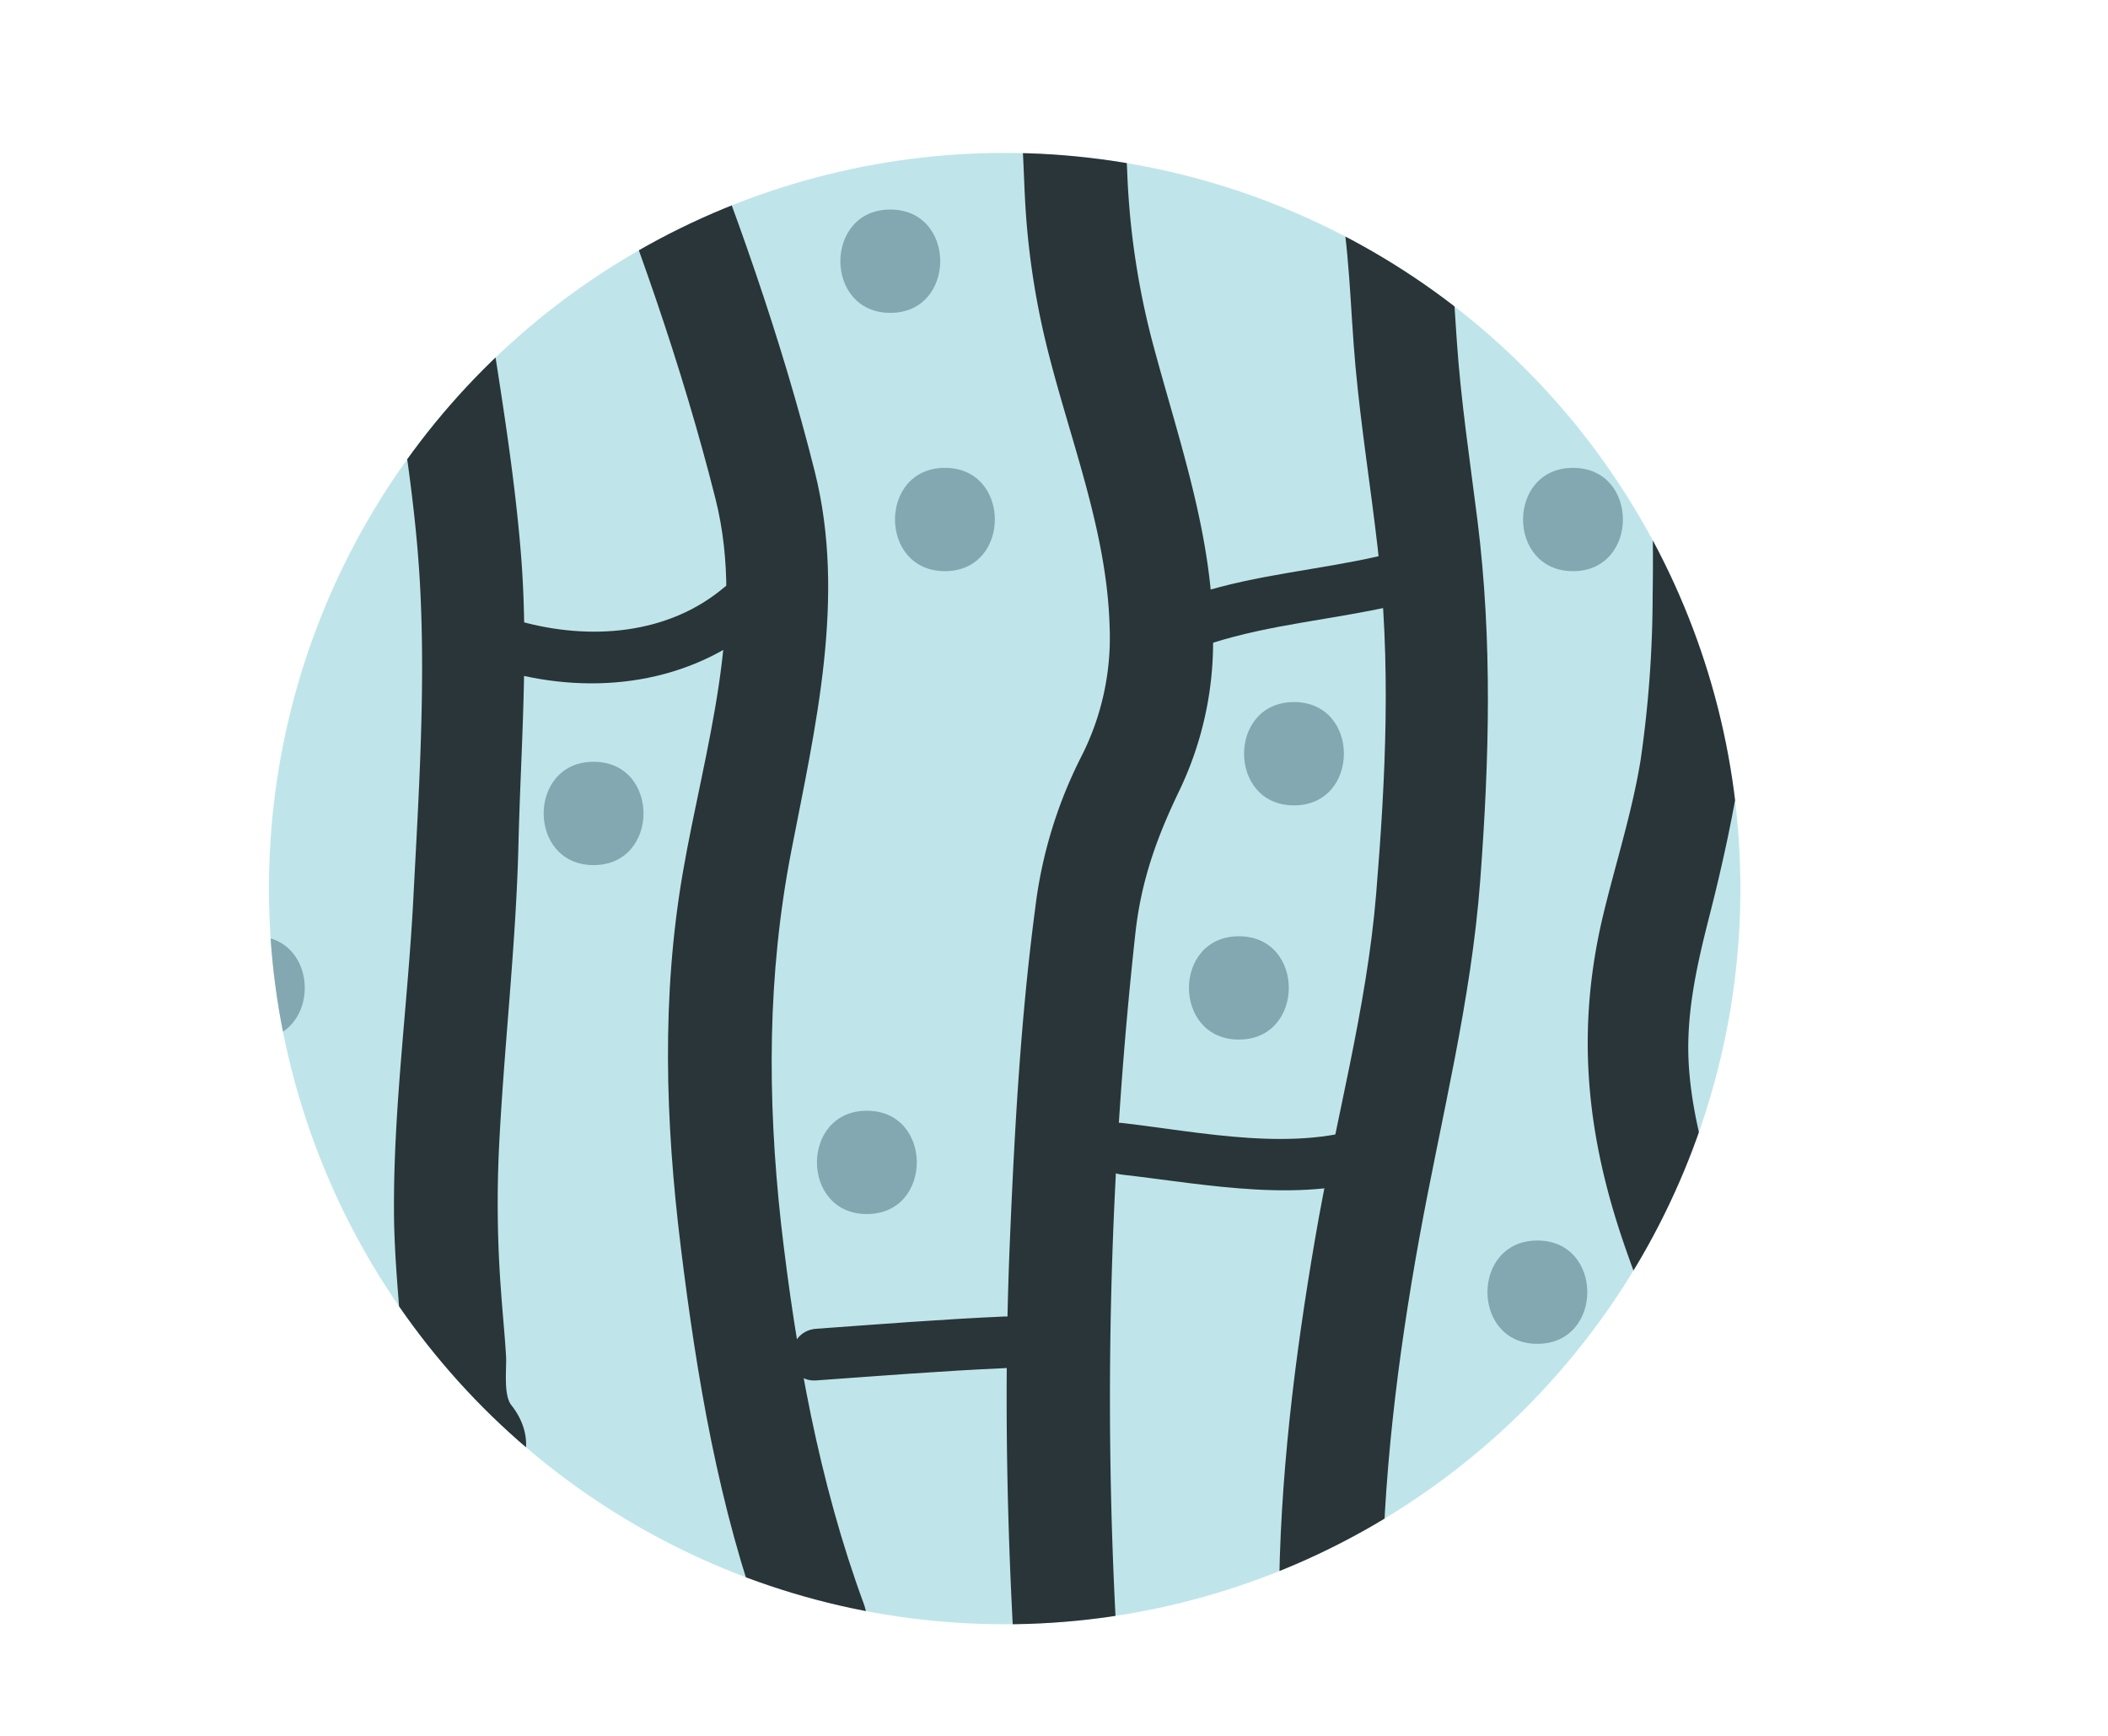 <svg xmlns="http://www.w3.org/2000/svg" xmlns:xlink="http://www.w3.org/1999/xlink" viewBox="0 0 306 252"><defs><style>.cls-1{fill:none;}.cls-2{clip-path:url(#clip-path);}.cls-3{fill:#bfe5ea;}.cls-4{fill:#293538;}.cls-5{fill:#84a8b1;}</style><clipPath id="clip-path"><circle id="_Ellipse_" data-name="&lt;Ellipse&gt;" class="cls-1" cx="145.84" cy="129" r="106.8"/></clipPath></defs><title>pesticide design_v3.3_circular</title><g id="BROX"><g class="cls-2"><path id="_Path_" data-name="&lt;Path&gt;" class="cls-3" d="M269,169.56c.16,10.34-5.71,24.23-9.61,31.41-7.72,14.24-34.3,21.64-48.5,25.54-27.89,7.66-61.5,12.72-90.61,9.1-25.89-3.22-43.75-19.22-59.7-39-24.24-30-26-78.49-21.78-115.79-.53-4.75,13.7-35.42,25.69-44.9S96,22.33,110.93,17.54c8.45-2.71,29,1.07,37.89.3,14.27-1.24,29.87,6.54,42.38,12.4,13,6.11,25.44,14.07,37.54,21.86,11.11,7.15,21.06,16.42,27.19,28.14,5.38,10.29,6.35,18.9,9.49,38.68C266.58,126.22,268.91,164.36,269,169.56Z"/><path class="cls-4" d="M162.84,170.52c12.21,1.39,26.79,4.42,38.66-.13,4.45-1.72,2.52-9-2-7.24-11.18,4.3-25.13,1.19-36.66-.13-4.79-.55-4.75,7,0,7.5Z"/><path class="cls-4" d="M175.83,93.39c8.6-2.75,17.57-3.43,26.34-5.42,4.7-1.06,2.71-8.29-2-7.23-8.76,2-17.73,2.67-26.33,5.42-4.58,1.46-2.62,8.71,2,7.23Z"/><path class="cls-4" d="M73.51,97.5c12.82,3.52,26.65,1.78,37-7,3.69-3.12-1.64-8.4-5.3-5.3-8.23,7-19.63,7.79-29.69,5-4.66-1.27-6.65,6-2,7.23Z"/><path class="cls-4" d="M118.5,200.4c9.11-.65,18.21-1.38,27.34-1.78,4.81-.21,4.83-7.71,0-7.5-9.13.4-18.23,1.13-27.34,1.78-4.78.34-4.82,7.84,0,7.5Z"/><path class="cls-4" d="M238,37.48c1,16.31,2.18,32.64,1.9,49a168.06,168.06,0,0,1-1.74,23.82c-1.23,7.59-3.61,14.95-5.41,22.41-3.7,15.37-2.76,29.6,1.94,44.67,2.28,7.33,5.4,14.38,7.55,21.75a80.36,80.36,0,0,1,2.9,22.25c.07,9.65,15.07,9.67,15,0a99.58,99.58,0,0,0-2.37-22.18c-1.73-7.4-4.79-14.36-7.23-21.54S245.8,163,245.2,155.39s1-14.77,2.85-22.06c3.93-15.29,6.5-30.09,6.82-45.92.34-16.67-.91-33.31-1.88-49.93-.56-9.59-15.57-9.66-15,0Z"/><path class="cls-4" d="M84.72,15.38C92.19,33.85,99,53.1,103.87,72.45c4.46,17.77-1.67,36.48-4.71,54C96,144.58,96.58,162.78,98.82,181c2.32,18.87,5.5,37.88,12.08,55.78,3.31,9,17.81,5.1,14.47-4-6.5-17.67-9.86-36.54-12-55.2-2-18.24-2-36,1.49-54s8-36.81,3.42-55.09c-4.85-19.35-11.68-38.59-19.14-57.07C97.68,7.65,94.18,5,90,6.15c-3.55,1-6.77,5.44-5.24,9.23Z"/><path class="cls-4" d="M162,236a620.07,620.07,0,0,1,2.81-100.49c.85-7.72,3.13-14,6.45-20.87a49.93,49.93,0,0,0,4.83-22.18c0-14.78-5.09-28.82-8.83-42.92A113.88,113.88,0,0,1,163.63,25c-.4-8.95-1.46-17.34-5.28-25.55-4.06-8.74-17-1.13-12.95,7.57,3.13,6.72,3,14.18,3.37,21.42a113.7,113.7,0,0,0,3,21.09c3.28,13.66,8.89,27.16,9.3,41.35A38.07,38.07,0,0,1,156.88,110a65.87,65.87,0,0,0-6.6,21.81c-2.1,15.82-3,32.07-3.67,48-.8,18.74-.57,37.5.41,56.22.5,9.61,15.51,9.67,15,0Z"/><path class="cls-4" d="M200.62,232.5c.08-17.71,2.24-35.26,5.39-52.66s7.54-34.4,8.86-52,1.79-34.77-.4-52.3c-1.09-8.69-2.41-17.35-3-26.09s-1-17.33-2.75-25.89c-1.91-9.46-16.37-5.46-14.47,4,1.7,8.44,1.73,17,2.51,25.59.8,8.75,2.19,17.44,3.2,26.17,2,16.81,1.19,33.57-.19,50.4s-6,33.31-8.85,50c-3,17.48-5.18,35.14-5.26,52.89-.05,9.65,14.95,9.67,15,0Z"/><path class="cls-4" d="M55.17,40.84C57.3,55.67,60.24,70.46,61,85.46s-.23,30.09-1,45-2.86,30-2.81,45c0,7.19.84,14.31,1.27,21.47.41,6.78.77,12.19,5.17,17.68,2.55,3.19,7.94,2.61,10.61,0,3.15-3.09,2.51-7.46,0-10.6-1.2-1.5-.68-5.36-.78-7.08-.18-3.11-.5-6.21-.72-9.32a170.34,170.34,0,0,1-.31-20.83c.72-14.77,2.47-29.45,2.83-44.23.34-14,1.49-27.93.38-41.88-1.17-14.72-3.92-29.26-6-43.85-.57-4-5.67-6.23-9.22-5.24-4.31,1.21-5.82,5.18-5.24,9.23Z"/><path class="cls-5" d="M86.17,125.59c9.65,0,9.67-15,0-15s-9.67,15,0,15Z"/><path class="cls-5" d="M37,150.92c9.65,0,9.66-15,0-15s-9.67,15,0,15Z"/><path class="cls-5" d="M228.34,82.92c9.65,0,9.67-15,0-15s-9.67,15,0,15Z"/><path class="cls-5" d="M223.17,195.09c9.65,0,9.67-15,0-15s-9.67,15,0,15Z"/><path class="cls-5" d="M187.84,116.92c9.65,0,9.67-15,0-15s-9.67,15,0,15Z"/><path class="cls-5" d="M179.84,150.92c9.65,0,9.67-15,0-15s-9.67,15,0,15Z"/><path class="cls-5" d="M125.84,176.25c9.65,0,9.67-15,0-15s-9.67,15,0,15Z"/><path class="cls-5" d="M137.17,82.92c9.65,0,9.67-15,0-15s-9.67,15,0,15Z"/><path class="cls-5" d="M129.24,45.42c9.65,0,9.67-15,0-15s-9.67,15,0,15Z"/></g></g></svg>